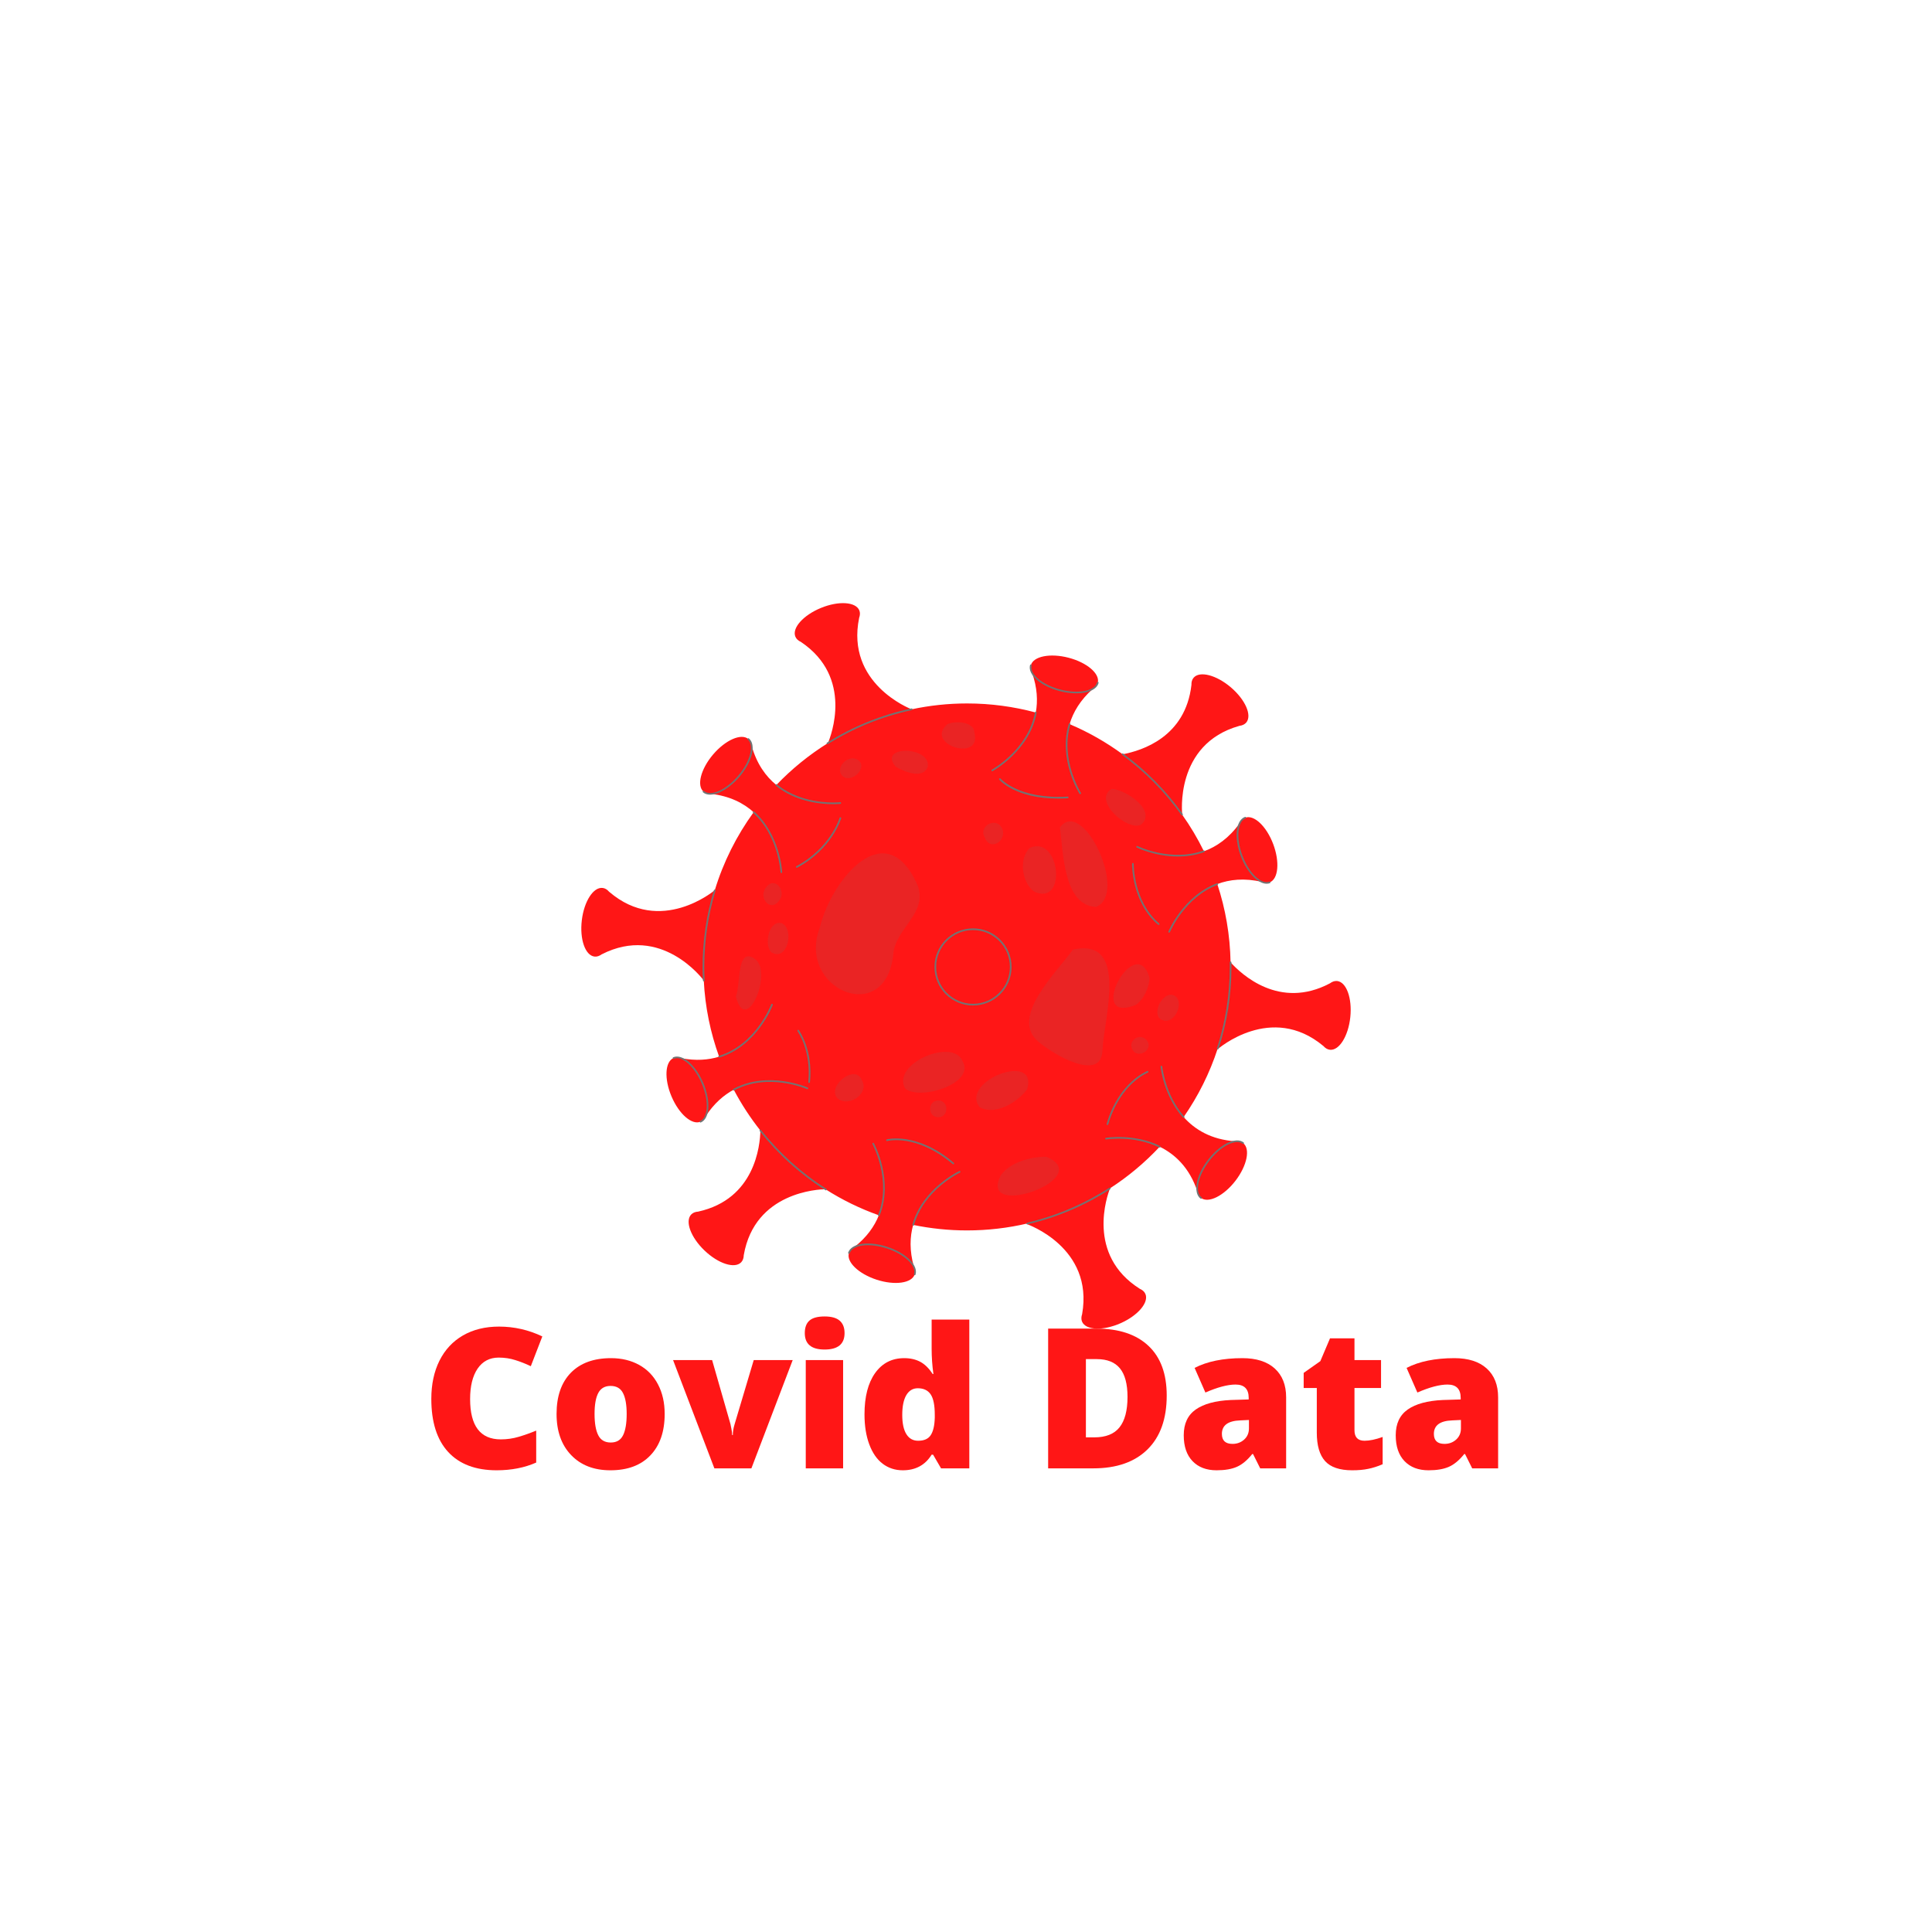 <?xml version="1.0" encoding="UTF-8"?>
<svg xmlns="http://www.w3.org/2000/svg" xmlns:xlink="http://www.w3.org/1999/xlink" width="375pt" height="375pt" viewBox="0 0 375 375" version="1.2">
<defs>
<g>
<symbol overflow="visible" id="glyph0-0">
<path style="stroke:none;" d="M 3.234 -27.125 L 18.859 -27.125 L 18.859 0 L 3.234 0 Z M 5.172 -1.938 L 16.906 -1.938 L 16.906 -25.203 L 5.172 -25.203 Z M 5.172 -1.938 "/>
</symbol>
<symbol overflow="visible" id="glyph0-1">
<path style="stroke:none;" d="M 15.016 -21.5 C 13.266 -21.5 11.898 -20.785 10.922 -19.359 C 9.953 -17.93 9.469 -15.961 9.469 -13.453 C 9.469 -8.234 11.453 -5.625 15.422 -5.625 C 16.617 -5.625 17.781 -5.789 18.906 -6.125 C 20.031 -6.457 21.16 -6.859 22.297 -7.328 L 22.297 -1.125 C 20.035 -0.125 17.477 0.375 14.625 0.375 C 10.531 0.375 7.391 -0.812 5.203 -3.188 C 3.023 -5.562 1.938 -8.992 1.938 -13.484 C 1.938 -16.297 2.461 -18.766 3.516 -20.891 C 4.578 -23.016 6.098 -24.648 8.078 -25.797 C 10.066 -26.941 12.398 -27.516 15.078 -27.516 C 18.016 -27.516 20.816 -26.879 23.484 -25.609 L 21.25 -19.828 C 20.25 -20.305 19.242 -20.703 18.234 -21.016 C 17.234 -21.336 16.16 -21.5 15.016 -21.5 Z M 15.016 -21.5 "/>
</symbol>
<symbol overflow="visible" id="glyph0-2">
<path style="stroke:none;" d="M 22.578 -10.562 C 22.578 -7.125 21.648 -4.441 19.797 -2.516 C 17.953 -0.586 15.367 0.375 12.047 0.375 C 8.848 0.375 6.305 -0.609 4.422 -2.578 C 2.535 -4.547 1.594 -7.207 1.594 -10.562 C 1.594 -13.988 2.516 -16.648 4.359 -18.547 C 6.211 -20.441 8.812 -21.391 12.156 -21.391 C 14.219 -21.391 16.039 -20.953 17.625 -20.078 C 19.207 -19.203 20.426 -17.941 21.281 -16.297 C 22.145 -14.66 22.578 -12.75 22.578 -10.562 Z M 8.969 -10.562 C 8.969 -8.75 9.207 -7.367 9.688 -6.422 C 10.164 -5.484 10.973 -5.016 12.109 -5.016 C 13.242 -5.016 14.039 -5.484 14.5 -6.422 C 14.969 -7.367 15.203 -8.75 15.203 -10.562 C 15.203 -12.352 14.961 -13.707 14.484 -14.625 C 14.016 -15.539 13.211 -16 12.078 -16 C 10.961 -16 10.164 -15.539 9.688 -14.625 C 9.207 -13.719 8.969 -12.363 8.969 -10.562 Z M 8.969 -10.562 "/>
</symbol>
<symbol overflow="visible" id="glyph0-3">
<path style="stroke:none;" d="M 8.016 0 L 0 -21.016 L 7.578 -21.016 L 11.141 -8.594 C 11.148 -8.531 11.172 -8.422 11.203 -8.266 C 11.242 -8.117 11.281 -7.941 11.312 -7.734 C 11.352 -7.535 11.391 -7.32 11.422 -7.094 C 11.453 -6.863 11.469 -6.648 11.469 -6.453 L 11.594 -6.453 C 11.594 -7.098 11.707 -7.797 11.938 -8.547 L 15.656 -21.016 L 23.219 -21.016 L 15.203 0 Z M 8.016 0 "/>
</symbol>
<symbol overflow="visible" id="glyph0-4">
<path style="stroke:none;" d="M 9.797 0 L 2.547 0 L 2.547 -21.016 L 9.797 -21.016 Z M 2.359 -26.25 C 2.359 -27.344 2.66 -28.156 3.266 -28.688 C 3.867 -29.219 4.848 -29.484 6.203 -29.484 C 7.547 -29.484 8.523 -29.207 9.141 -28.656 C 9.766 -28.113 10.078 -27.312 10.078 -26.25 C 10.078 -24.125 8.785 -23.062 6.203 -23.062 C 3.641 -23.062 2.359 -24.125 2.359 -26.25 Z M 2.359 -26.25 "/>
</symbol>
<symbol overflow="visible" id="glyph0-5">
<path style="stroke:none;" d="M 9.031 0.375 C 7.539 0.375 6.234 -0.051 5.109 -0.906 C 3.992 -1.758 3.129 -3.016 2.516 -4.672 C 1.898 -6.328 1.594 -8.266 1.594 -10.484 C 1.594 -13.898 2.281 -16.57 3.656 -18.5 C 5.031 -20.426 6.914 -21.391 9.312 -21.391 C 10.488 -21.391 11.52 -21.156 12.406 -20.688 C 13.289 -20.219 14.098 -19.426 14.828 -18.312 L 14.969 -18.312 C 14.738 -19.957 14.625 -21.602 14.625 -23.25 L 14.625 -28.875 L 21.938 -28.875 L 21.938 0 L 16.453 0 L 14.906 -2.656 L 14.625 -2.656 C 13.375 -0.633 11.508 0.375 9.031 0.375 Z M 12 -5.359 C 13.164 -5.359 13.984 -5.723 14.453 -6.453 C 14.93 -7.18 15.191 -8.305 15.234 -9.828 L 15.234 -10.406 C 15.234 -12.258 14.969 -13.578 14.438 -14.359 C 13.906 -15.148 13.07 -15.547 11.938 -15.547 C 10.977 -15.547 10.234 -15.098 9.703 -14.203 C 9.18 -13.305 8.922 -12.031 8.922 -10.375 C 8.922 -8.738 9.188 -7.492 9.719 -6.641 C 10.25 -5.785 11.008 -5.359 12 -5.359 Z M 12 -5.359 "/>
</symbol>
<symbol overflow="visible" id="glyph0-6">
<path style="stroke:none;" d=""/>
</symbol>
<symbol overflow="visible" id="glyph0-7">
<path style="stroke:none;" d="M 25.953 -14.141 C 25.953 -9.609 24.707 -6.117 22.219 -3.672 C 19.727 -1.223 16.223 0 11.703 0 L 2.938 0 L 2.938 -27.125 L 12.328 -27.125 C 16.68 -27.125 20.039 -26.008 22.406 -23.781 C 24.77 -21.562 25.953 -18.348 25.953 -14.141 Z M 18.344 -13.875 C 18.344 -16.363 17.852 -18.207 16.875 -19.406 C 15.895 -20.602 14.398 -21.203 12.391 -21.203 L 10.266 -21.203 L 10.266 -6.016 L 11.891 -6.016 C 14.117 -6.016 15.75 -6.66 16.781 -7.953 C 17.82 -9.242 18.344 -11.219 18.344 -13.875 Z M 18.344 -13.875 "/>
</symbol>
<symbol overflow="visible" id="glyph0-8">
<path style="stroke:none;" d="M 16.219 0 L 14.828 -2.781 L 14.672 -2.781 C 13.703 -1.57 12.707 -0.742 11.688 -0.297 C 10.676 0.148 9.363 0.375 7.75 0.375 C 5.77 0.375 4.211 -0.219 3.078 -1.406 C 1.941 -2.594 1.375 -4.266 1.375 -6.422 C 1.375 -8.66 2.148 -10.328 3.703 -11.422 C 5.266 -12.516 7.523 -13.129 10.484 -13.266 L 13.984 -13.375 L 13.984 -13.672 C 13.984 -15.398 13.133 -16.266 11.438 -16.266 C 9.895 -16.266 7.941 -15.75 5.578 -14.719 L 3.484 -19.5 C 5.93 -20.758 9.023 -21.391 12.766 -21.391 C 15.461 -21.391 17.551 -20.723 19.031 -19.391 C 20.508 -18.055 21.25 -16.188 21.25 -13.781 L 21.25 0 Z M 10.844 -4.75 C 11.719 -4.75 12.469 -5.023 13.094 -5.578 C 13.719 -6.141 14.031 -6.863 14.031 -7.75 L 14.031 -9.391 L 12.359 -9.312 C 9.973 -9.227 8.781 -8.352 8.781 -6.688 C 8.781 -5.395 9.469 -4.75 10.844 -4.75 Z M 10.844 -4.75 "/>
</symbol>
<symbol overflow="visible" id="glyph0-9">
<path style="stroke:none;" d="M 12.797 -5.359 C 13.773 -5.359 14.945 -5.602 16.312 -6.094 L 16.312 -0.797 C 15.332 -0.379 14.398 -0.082 13.516 0.094 C 12.629 0.281 11.594 0.375 10.406 0.375 C 7.969 0.375 6.211 -0.219 5.141 -1.406 C 4.066 -2.602 3.531 -4.441 3.531 -6.922 L 3.531 -15.594 L 0.984 -15.594 L 0.984 -18.531 L 4.219 -20.812 L 6.094 -25.234 L 10.844 -25.234 L 10.844 -21.016 L 16 -21.016 L 16 -15.594 L 10.844 -15.594 L 10.844 -7.406 C 10.844 -6.039 11.492 -5.359 12.797 -5.359 Z M 12.797 -5.359 "/>
</symbol>
</g>
<clipPath id="clip1">
  <path d="M 112.5 117 L 262.5 117 L 262.5 258 L 112.5 258 Z M 112.5 117 "/>
</clipPath>
<filter id="alpha" filterUnits="objectBoundingBox" x="0%" y="0%" width="100%" height="100%">
  <feColorMatrix type="matrix" in="SourceGraphic" values="0 0 0 0 1 0 0 0 0 1 0 0 0 0 1 0 0 0 1 0"/>
</filter>
<mask id="mask0">
  <g filter="url(#alpha)">
<rect x="0" y="0" width="375" height="375" style="fill:rgb(0%,0%,0%);fill-opacity:0.149;stroke:none;"/>
  </g>
</mask>
<clipPath id="clip3">
  <path d="M 0.559 1 L 87 1 L 87 93.32 L 0.559 93.32 Z M 0.559 1 "/>
</clipPath>
<clipPath id="clip2">
  <rect x="0" y="0" width="88" height="94"/>
</clipPath>
<g id="surface5" clip-path="url(#clip2)">
<g clip-path="url(#clip3)" clip-rule="nonzero">
<path style=" stroke:none;fill-rule:nonzero;fill:rgb(45.099%,45.099%,45.099%);fill-opacity:1;" d="M 81.117 50.762 C 81.102 52.605 79.98 55.059 78.41 56.07 C 68.508 59.961 78.422 41.59 81.117 50.762 Z M 66.266 45.305 C 62.969 49.844 54.164 58.293 59.348 63.008 C 62.059 65.469 71.758 71.262 71.988 64.902 C 72.207 58.844 77.25 42.922 66.266 45.305 Z M 86.352 54.531 C 84.301 52.672 81.574 57.023 83.055 58.66 C 85.371 60.559 87.879 56.355 86.352 54.531 Z M 80.453 62.77 C 79.312 61.594 77.172 62.746 77.648 64.355 C 78.438 66.938 82.332 64.773 80.453 62.77 Z M 57.363 72.453 C 59.605 64.953 44.262 70.84 48.129 75.895 C 51.191 77.605 55.488 74.953 57.363 72.453 Z M 25.277 70.648 C 23.977 67.363 18.355 71.914 20.578 74.199 C 22.707 76 26.852 73.277 25.277 70.648 Z M 44.816 66.941 C 43.004 62.406 31.004 67.418 33.676 72.266 C 36.449 74.695 47.438 71.359 44.816 66.941 Z M 36.18 33.02 C 30.086 18.734 19.422 31.582 17.129 41.035 C 12.535 52.957 29.949 60.469 31.387 46.18 C 31.766 41.27 37.992 38.359 36.18 33.02 Z M 9.629 40.156 C 7.145 39.688 6.297 44.434 7.699 45.828 C 10.867 47.816 12.328 41.133 9.629 40.156 Z M 4.68 47.25 C 0.855 44.332 1.801 52.297 0.828 54.398 C 2.758 62.133 7.988 50.035 4.68 47.25 Z M 9.199 35.867 C 10.785 34.008 8.406 30.93 6.68 33.246 C 5.133 35.145 7.449 38.152 9.199 35.867 Z M 58.707 34.051 C 65.18 37.051 63.812 22.992 57.879 25.57 C 55.723 27.66 56.309 32.277 58.707 34.051 Z M 70.77 37.031 C 77.082 34.422 68.125 15.586 63.738 21.609 C 64.359 26.418 64.445 36.812 70.77 37.031 Z M 47.152 3.305 C 47.176 1.023 43.418 0.859 41.879 1.562 C 37.359 5.477 48.512 9.012 47.152 3.305 Z M 31.855 9.809 C 33.445 10.762 37.078 12.312 38.047 9.902 C 38.902 5.801 28.246 5.578 31.855 9.809 Z M 49.133 23.516 C 50.262 26.555 53.848 23.898 52.348 21.516 C 51.113 19.582 47.879 21.445 49.133 23.516 Z M 21.668 11.734 C 23.43 13.07 26.695 9.812 24.387 8.41 C 22.551 7.355 19.789 10.207 21.668 11.734 Z M 79.426 21.113 C 82.738 18.367 76.402 14.191 73.785 14.121 C 70.043 16.281 76.66 22.285 79.426 21.113 Z M 61.086 85.516 C 58.039 85.512 54.105 86.578 52.27 89.102 C 47.617 97.988 70.965 89.676 61.086 85.516 Z M 40.117 74.602 C 38.02 74.602 38.02 77.855 40.117 77.855 C 42.215 77.855 42.219 74.602 40.117 74.602 Z M 40.117 74.602 "/>
</g>
</g>
</defs>
<g id="surface1">
<g clip-path="url(#clip1)" clip-rule="nonzero">
<path style=" stroke:none;fill-rule:nonzero;fill:rgb(100%,8.629%,8.629%);fill-opacity:1;" d="M 262.094 197.426 C 261.707 201.109 259.938 203.945 258.141 203.758 C 257.656 203.707 257.227 203.441 256.855 203.012 L 256.855 203.02 C 246.754 194.598 236.406 203.602 236.406 203.602 C 236.387 203.578 236.371 203.551 236.355 203.527 C 234.797 208.309 232.555 212.777 229.746 216.82 C 231.895 219.234 235.098 221.223 239.855 221.527 L 239.852 221.531 C 240.414 221.48 240.91 221.582 241.293 221.879 C 242.727 222.977 242.059 226.25 239.801 229.188 C 237.539 232.125 234.547 233.613 233.113 232.512 C 232.73 232.219 232.504 231.766 232.41 231.207 L 232.406 231.211 C 230.859 226.613 228.039 224.02 225.098 222.578 C 222.23 225.645 218.996 228.359 215.457 230.648 C 214.91 232.039 210.789 243.543 221.219 250.145 L 221.215 250.145 C 221.734 250.367 222.121 250.695 222.316 251.141 C 223.043 252.793 220.887 255.344 217.496 256.84 C 214.105 258.336 210.766 258.207 210.035 256.555 C 209.84 256.113 209.859 255.605 210.043 255.07 L 210.039 255.074 C 212.332 242.125 199.375 237.625 199.375 237.625 C 199.395 237.57 199.422 237.52 199.441 237.469 C 195.672 238.352 191.742 238.824 187.699 238.824 C 184.117 238.824 180.617 238.453 177.242 237.754 C 176.602 240.055 176.508 242.758 177.391 245.883 L 177.387 245.879 C 177.625 246.391 177.695 246.895 177.543 247.355 C 176.984 249.074 173.672 249.535 170.148 248.387 C 166.625 247.238 164.223 244.914 164.785 243.195 C 164.934 242.738 165.285 242.371 165.781 242.098 L 165.773 242.094 C 168.227 240.176 169.727 238.035 170.586 235.887 C 166.922 234.59 163.449 232.887 160.223 230.828 C 158.926 230.848 146.5 231.336 144.367 243.609 L 144.363 243.605 C 144.355 244.168 144.199 244.652 143.867 245.004 C 142.617 246.309 139.434 245.293 136.754 242.73 C 134.074 240.172 132.914 237.039 134.164 235.73 C 134.496 235.383 134.973 235.203 135.539 235.172 L 135.535 235.168 C 146.52 232.746 147.531 222.383 147.59 219.434 C 145.633 216.965 143.898 214.312 142.418 211.504 C 140.473 212.551 138.594 214.18 136.98 216.641 L 136.977 216.637 C 136.746 217.152 136.41 217.535 135.965 217.723 C 134.301 218.426 131.781 216.23 130.34 212.816 C 128.895 209.406 129.074 206.066 130.738 205.363 C 131.184 205.176 131.691 205.203 132.223 205.395 L 132.223 205.391 C 135.059 205.938 137.5 205.742 139.582 205.105 C 137.895 200.449 136.863 195.484 136.602 190.309 C 136.316 189.93 128.305 179.359 116.801 185.23 L 116.801 185.227 C 116.344 185.559 115.863 185.727 115.383 185.668 C 113.59 185.453 112.488 182.297 112.93 178.621 C 113.367 174.941 115.18 172.133 116.973 172.348 C 117.453 172.402 117.883 172.676 118.246 173.109 L 118.246 173.102 C 128.227 181.668 138.699 172.816 138.699 172.816 C 138.711 172.828 138.715 172.84 138.723 172.848 C 140.395 167.328 142.973 162.207 146.285 157.648 C 144.32 155.883 141.637 154.504 137.98 154.082 L 137.984 154.078 C 137.418 154.105 136.926 153.977 136.559 153.664 C 135.184 152.492 136.016 149.258 138.418 146.438 C 140.82 143.617 143.887 142.281 145.262 143.449 C 145.629 143.766 145.836 144.23 145.898 144.789 L 145.902 144.785 C 146.891 148.297 148.656 150.711 150.688 152.371 C 153.664 149.258 157.027 146.52 160.703 144.234 C 161.285 142.855 165.703 131.465 155.449 124.594 L 155.453 124.594 C 154.938 124.359 154.562 124.02 154.379 123.57 C 153.691 121.902 155.914 119.406 159.344 118 C 162.77 116.59 166.105 116.805 166.793 118.477 C 166.977 118.926 166.945 119.43 166.746 119.961 L 166.754 119.957 C 164.164 132.645 176.566 137.527 176.949 137.676 C 180.414 136.934 184.012 136.539 187.699 136.539 C 192.316 136.539 196.793 137.156 201.047 138.301 C 201.457 136.059 201.34 133.488 200.328 130.598 L 200.332 130.602 C 200.062 130.102 199.965 129.605 200.086 129.137 C 200.543 127.391 203.82 126.73 207.406 127.664 C 210.992 128.598 213.531 130.77 213.074 132.52 C 212.953 132.988 212.625 133.375 212.148 133.676 L 212.152 133.68 C 209.684 135.867 208.297 138.234 207.605 140.555 C 211.273 142.105 214.727 144.078 217.898 146.402 C 221.699 145.703 230.094 143.031 231.254 132.973 L 231.258 132.973 C 231.234 132.41 231.359 131.918 231.676 131.551 C 232.848 130.176 236.086 131.008 238.906 133.41 C 241.727 135.812 243.062 138.875 241.891 140.25 C 241.578 140.617 241.113 140.824 240.551 140.887 L 240.555 140.891 C 227.895 144.457 229.469 158.074 229.469 158.074 C 229.453 158.074 229.438 158.074 229.422 158.078 C 231.027 160.332 232.453 162.727 233.68 165.234 C 236.117 164.352 238.555 162.68 240.645 159.754 L 240.648 159.758 C 240.898 159.254 241.246 158.883 241.699 158.715 C 243.391 158.078 245.82 160.371 247.129 163.836 C 248.434 167.305 248.125 170.633 246.434 171.27 C 245.98 171.438 245.473 171.395 244.949 171.176 L 244.953 171.184 C 241.535 170.383 238.656 170.699 236.277 171.594 C 237.863 176.383 238.758 181.484 238.852 186.785 C 240.953 189.113 248.344 196.043 258.129 190.871 L 258.125 190.875 C 258.578 190.535 259.055 190.363 259.539 190.414 C 261.336 190.602 262.48 193.742 262.094 197.426 Z M 262.094 197.426 "/>
</g>
<path style=" stroke:none;fill-rule:nonzero;fill:rgb(45.099%,45.099%,45.099%);fill-opacity:1;" d="M 188.863 180.199 C 184.738 180.199 181.379 183.555 181.379 187.68 C 181.379 191.805 184.738 195.164 188.863 195.164 C 192.988 195.164 196.348 191.805 196.348 187.68 C 196.348 183.555 192.988 180.199 188.863 180.199 Z M 188.863 194.836 C 184.918 194.836 181.707 191.625 181.707 187.68 C 181.707 183.734 184.918 180.527 188.863 180.527 C 192.809 180.527 196.02 183.734 196.02 187.68 C 196.02 191.625 192.809 194.836 188.863 194.836 Z M 136.453 153.789 C 136.383 153.73 136.375 153.625 136.434 153.559 C 136.492 153.488 136.594 153.48 136.664 153.539 C 137.969 154.652 140.934 153.32 143.277 150.574 C 144.422 149.227 145.246 147.746 145.59 146.406 C 145.926 145.105 145.77 144.098 145.156 143.574 C 145.086 143.516 145.078 143.414 145.137 143.344 C 145.195 143.277 145.297 143.27 145.367 143.328 C 146.082 143.938 146.273 145.059 145.906 146.488 C 145.547 147.875 144.703 149.402 143.523 150.785 C 141.684 152.945 139.441 154.242 137.828 154.242 C 137.285 154.242 136.812 154.098 136.453 153.789 Z M 150.586 152.496 C 150.516 152.441 150.504 152.34 150.562 152.27 C 150.621 152.199 150.723 152.188 150.793 152.246 C 155.969 156.469 163.004 155.715 163.074 155.703 C 163.164 155.695 163.246 155.758 163.254 155.848 C 163.266 155.938 163.203 156.02 163.113 156.027 C 163.094 156.031 162.57 156.086 161.711 156.086 C 159.352 156.086 154.461 155.66 150.586 152.496 Z M 146.176 157.77 C 146.109 157.707 146.102 157.605 146.164 157.539 C 146.223 157.469 146.328 157.465 146.395 157.523 C 151.441 162.059 151.816 169.207 151.82 169.281 C 151.824 169.371 151.754 169.445 151.664 169.449 C 151.664 169.449 151.66 169.449 151.656 169.449 C 151.57 169.449 151.5 169.383 151.496 169.293 C 151.492 169.223 151.121 162.207 146.176 157.77 Z M 136.516 210.207 C 137.992 213.695 137.773 217.133 136.031 217.871 C 136.008 217.879 135.988 217.883 135.965 217.883 C 135.902 217.883 135.844 217.848 135.816 217.785 C 135.781 217.703 135.82 217.605 135.902 217.57 C 137.48 216.902 137.621 213.656 136.215 210.332 C 134.809 207.008 132.383 204.848 130.805 205.516 C 130.719 205.547 130.625 205.512 130.59 205.43 C 130.555 205.344 130.594 205.25 130.676 205.215 C 132.422 204.477 135.039 206.719 136.516 210.207 Z M 139.629 205.262 C 139.613 205.266 139.598 205.27 139.582 205.27 C 139.512 205.27 139.449 205.223 139.426 205.156 C 139.402 205.07 139.449 204.977 139.535 204.949 C 146.762 202.738 149.66 195.027 149.688 194.949 C 149.719 194.863 149.812 194.82 149.898 194.852 C 149.98 194.883 150.023 194.977 149.996 195.062 C 149.965 195.141 147.016 203.004 139.629 205.262 Z M 142.492 211.648 C 142.465 211.66 142.441 211.668 142.414 211.668 C 142.355 211.668 142.301 211.637 142.27 211.582 C 142.227 211.5 142.258 211.402 142.336 211.359 C 149.078 207.727 156.699 211.059 156.777 211.094 C 156.859 211.129 156.895 211.227 156.859 211.309 C 156.82 211.391 156.723 211.43 156.645 211.391 C 156.566 211.359 149.09 208.09 142.492 211.648 Z M 170.434 235.832 C 173.141 229.07 169.383 222.137 169.344 222.066 C 169.301 221.988 169.328 221.891 169.406 221.844 C 169.484 221.801 169.586 221.828 169.629 221.91 C 169.668 221.98 173.504 229.043 170.734 235.953 C 170.711 236.016 170.648 236.055 170.582 236.055 C 170.562 236.055 170.543 236.051 170.523 236.043 C 170.438 236.008 170.398 235.914 170.434 235.832 Z M 186.402 227.383 C 186.438 227.465 186.402 227.562 186.32 227.602 C 186.25 227.633 179.309 230.93 177.398 237.797 C 177.379 237.871 177.312 237.918 177.242 237.918 C 177.227 237.918 177.211 237.914 177.199 237.91 C 177.113 237.887 177.062 237.797 177.086 237.711 C 179.035 230.695 186.113 227.34 186.184 227.305 C 186.266 227.266 186.363 227.301 186.402 227.383 Z M 177.699 247.406 C 177.676 247.473 177.613 247.52 177.543 247.52 C 177.527 247.52 177.512 247.516 177.496 247.512 C 177.41 247.48 177.363 247.391 177.391 247.305 C 177.922 245.676 175.562 243.441 172.129 242.32 C 168.695 241.203 165.469 241.617 164.938 243.246 C 164.91 243.332 164.82 243.379 164.734 243.352 C 164.648 243.324 164.602 243.23 164.629 243.145 C 165.227 241.316 168.566 240.816 172.23 242.012 C 175.832 243.188 178.285 245.605 177.699 247.406 Z M 225.246 222.648 C 225.219 222.707 225.16 222.742 225.102 222.742 C 225.078 222.742 225.051 222.734 225.027 222.723 C 220.102 220.305 214.762 221.156 214.707 221.168 C 214.621 221.184 214.535 221.121 214.52 221.035 C 214.508 220.945 214.566 220.859 214.656 220.848 C 214.711 220.836 220.152 219.969 225.172 222.43 C 225.254 222.473 225.285 222.57 225.246 222.648 Z M 229.867 216.715 C 229.93 216.785 229.922 216.887 229.855 216.945 C 229.824 216.973 229.785 216.988 229.746 216.988 C 229.703 216.988 229.656 216.969 229.625 216.934 C 225.844 212.699 225.273 207.102 225.27 207.047 C 225.262 206.957 225.324 206.875 225.414 206.867 C 225.504 206.863 225.586 206.926 225.594 207.016 C 225.598 207.07 226.16 212.566 229.867 216.715 Z M 241.395 221.75 C 241.465 221.805 241.48 221.906 241.426 221.977 C 241.367 222.047 241.266 222.062 241.195 222.008 C 240.555 221.516 239.539 221.57 238.336 222.172 C 237.094 222.789 235.816 223.898 234.738 225.301 C 232.539 228.164 231.855 231.34 233.215 232.383 C 233.285 232.438 233.297 232.543 233.242 232.613 C 233.211 232.656 233.164 232.676 233.113 232.676 C 233.082 232.676 233.047 232.664 233.016 232.645 C 231.516 231.488 232.172 228.105 234.48 225.102 C 235.59 223.664 236.906 222.52 238.191 221.879 C 239.512 221.223 240.648 221.176 241.395 221.75 Z M 236.336 171.742 C 229.938 174.145 227.113 180.855 227.086 180.926 C 227.059 180.988 227 181.023 226.934 181.023 C 226.914 181.023 226.895 181.02 226.871 181.012 C 226.789 180.98 226.75 180.883 226.785 180.801 C 226.812 180.73 229.688 173.891 236.223 171.438 C 236.305 171.406 236.398 171.449 236.43 171.535 C 236.461 171.617 236.418 171.711 236.336 171.742 Z M 233.629 165.082 C 233.711 165.051 233.805 165.094 233.836 165.18 C 233.867 165.262 233.824 165.355 233.738 165.387 C 232 166.016 230.258 166.246 228.637 166.246 C 224.215 166.246 220.691 164.535 220.645 164.512 C 220.562 164.473 220.531 164.375 220.57 164.293 C 220.609 164.211 220.707 164.18 220.789 164.219 C 220.852 164.25 227.289 167.375 233.629 165.082 Z M 246.488 171.422 C 246.285 171.496 246.074 171.535 245.852 171.535 C 244.152 171.535 242.035 169.34 240.852 166.203 C 240.211 164.504 239.934 162.781 240.066 161.352 C 240.203 159.883 240.766 158.891 241.645 158.562 C 241.727 158.527 241.82 158.57 241.852 158.656 C 241.883 158.742 241.844 158.836 241.758 158.867 C 241 159.152 240.516 160.043 240.391 161.383 C 240.262 162.762 240.535 164.434 241.156 166.086 C 242.43 169.465 244.77 171.719 246.375 171.117 C 246.457 171.082 246.555 171.125 246.586 171.211 C 246.617 171.297 246.574 171.391 246.488 171.422 Z M 209.523 154.059 C 209.484 153.996 205.383 147.426 207.445 140.508 C 207.473 140.422 207.562 140.375 207.648 140.398 C 207.734 140.426 207.785 140.516 207.758 140.602 C 205.738 147.371 209.758 153.82 209.801 153.887 C 209.848 153.961 209.824 154.062 209.75 154.109 C 209.723 154.129 209.691 154.137 209.664 154.137 C 209.609 154.137 209.555 154.109 209.523 154.059 Z M 192.453 149.605 C 192.41 149.527 192.438 149.43 192.52 149.387 C 192.59 149.348 199.57 145.496 200.891 138.27 C 200.906 138.18 200.992 138.125 201.078 138.137 C 201.168 138.152 201.227 138.238 201.211 138.328 C 199.863 145.715 192.746 149.633 192.672 149.672 C 192.648 149.684 192.621 149.691 192.594 149.691 C 192.539 149.691 192.48 149.66 192.453 149.605 Z M 199.93 129.098 C 199.953 129.008 200.043 128.957 200.129 128.98 C 200.215 129.004 200.27 129.09 200.246 129.18 C 200.043 129.961 200.492 130.871 201.512 131.746 C 202.566 132.648 204.086 133.391 205.797 133.836 C 209.289 134.746 212.484 134.137 212.918 132.477 C 212.941 132.391 213.027 132.336 213.117 132.363 C 213.203 132.383 213.258 132.473 213.234 132.559 C 212.898 133.84 211.152 134.574 208.879 134.574 C 207.898 134.574 206.82 134.438 205.715 134.152 C 203.957 133.691 202.391 132.926 201.301 131.996 C 200.18 131.035 199.691 130.004 199.93 129.098 Z M 238.699 187.68 C 238.699 187.387 238.695 187.094 238.691 186.797 C 238.691 186.707 238.762 186.637 238.852 186.633 C 238.945 186.621 239.016 186.703 239.016 186.793 C 239.023 187.09 239.023 187.387 239.023 187.68 C 239.023 193.117 238.18 198.469 236.512 203.586 C 236.488 203.656 236.426 203.699 236.355 203.699 C 236.34 203.699 236.32 203.695 236.305 203.691 C 236.219 203.664 236.172 203.57 236.199 203.484 C 237.859 198.398 238.699 193.082 238.699 187.68 Z M 217.809 146.531 C 217.734 146.477 217.719 146.375 217.773 146.305 C 217.828 146.23 217.93 146.215 218 146.27 C 222.469 149.543 226.363 153.488 229.57 158.004 C 229.621 158.074 229.605 158.176 229.531 158.23 C 229.504 158.25 229.469 158.258 229.438 158.258 C 229.387 158.258 229.336 158.234 229.305 158.191 C 226.117 153.707 222.25 149.785 217.809 146.531 Z M 160.457 144.383 C 160.41 144.309 160.434 144.207 160.508 144.16 C 165.57 140.992 171.094 138.754 176.922 137.508 C 177.008 137.492 177.098 137.547 177.113 137.637 C 177.133 137.723 177.078 137.809 176.988 137.828 C 171.199 139.066 165.711 141.289 160.68 144.434 C 160.656 144.453 160.625 144.461 160.594 144.461 C 160.539 144.461 160.488 144.434 160.457 144.383 Z M 138.879 172.883 C 137.434 177.66 136.699 182.641 136.699 187.68 C 136.699 188.562 136.723 189.445 136.766 190.312 C 136.77 190.402 136.699 190.48 136.609 190.484 C 136.609 190.484 136.605 190.484 136.602 190.484 C 136.516 190.484 136.445 190.418 136.441 190.332 C 136.395 189.457 136.371 188.566 136.371 187.68 C 136.371 182.609 137.113 177.598 138.57 172.789 C 138.594 172.703 138.688 172.652 138.773 172.68 C 138.859 172.707 138.906 172.797 138.879 172.883 Z M 160.438 230.969 C 160.41 231.016 160.355 231.043 160.301 231.043 C 160.273 231.043 160.242 231.035 160.215 231.02 C 155.344 227.926 151.055 224.066 147.465 219.543 C 147.41 219.473 147.422 219.367 147.492 219.312 C 147.562 219.258 147.664 219.27 147.723 219.34 C 151.289 223.836 155.551 227.672 160.391 230.742 C 160.465 230.793 160.488 230.891 160.438 230.969 Z M 215.547 230.59 C 215.598 230.668 215.574 230.766 215.5 230.816 C 210.547 234.012 205.137 236.309 199.414 237.645 C 199.402 237.648 199.387 237.648 199.375 237.648 C 199.301 237.648 199.234 237.598 199.219 237.523 C 199.195 237.434 199.25 237.348 199.34 237.328 C 205.023 236 210.402 233.719 215.32 230.543 C 215.398 230.492 215.5 230.516 215.547 230.59 Z M 163.273 158.84 C 163.254 158.898 161.527 164.77 154.727 168.418 C 154.699 168.434 154.676 168.438 154.648 168.438 C 154.59 168.438 154.535 168.406 154.504 168.352 C 154.461 168.273 154.492 168.176 154.57 168.133 C 161.246 164.551 162.941 158.809 162.957 158.75 C 162.984 158.664 163.07 158.613 163.16 158.641 C 163.246 158.664 163.297 158.754 163.273 158.84 Z M 156.891 210.016 C 157.5 203.852 154.824 200.191 154.797 200.152 C 154.742 200.082 154.758 199.98 154.828 199.926 C 154.902 199.871 155.004 199.887 155.059 199.957 C 155.086 199.996 157.84 203.75 157.215 210.051 C 157.203 210.133 157.133 210.195 157.051 210.195 C 157.047 210.195 157.039 210.195 157.035 210.195 C 156.945 210.188 156.879 210.105 156.891 210.016 Z M 185.141 225.699 C 185.211 225.758 185.219 225.863 185.16 225.93 C 185.129 225.969 185.082 225.988 185.035 225.988 C 185 225.988 184.961 225.977 184.93 225.949 C 177.875 219.992 172.262 221.453 172.207 221.469 C 172.117 221.492 172.031 221.441 172.008 221.355 C 171.98 221.27 172.031 221.18 172.117 221.152 C 172.176 221.137 177.945 219.621 185.141 225.699 Z M 220.055 167.668 C 220.051 167.742 219.969 174.953 224.988 179.234 C 225.059 179.293 225.066 179.395 225.008 179.465 C 224.973 179.5 224.93 179.52 224.883 179.52 C 224.844 179.52 224.809 179.508 224.777 179.48 C 219.641 175.098 219.727 167.738 219.727 167.664 C 219.73 167.574 219.805 167.512 219.895 167.504 C 219.984 167.504 220.055 167.578 220.055 167.668 Z M 214.797 218.156 C 217.141 210.051 222.625 207.91 222.68 207.891 C 222.762 207.859 222.859 207.902 222.891 207.984 C 222.922 208.07 222.879 208.164 222.793 208.195 C 222.742 208.215 217.406 210.309 215.109 218.246 C 215.09 218.316 215.023 218.363 214.953 218.363 C 214.938 218.363 214.926 218.363 214.91 218.355 C 214.824 218.332 214.773 218.242 214.797 218.156 Z M 207.23 154.617 C 207.32 154.609 207.398 154.684 207.402 154.773 C 207.41 154.859 207.34 154.938 207.25 154.945 C 206.602 154.984 205.977 155 205.383 155 C 197.18 155 194.094 151.492 193.957 151.332 C 193.898 151.262 193.906 151.16 193.977 151.102 C 194.043 151.043 194.145 151.051 194.203 151.121 C 194.238 151.16 197.801 155.191 207.23 154.617 Z M 207.23 154.617 "/>
<use xlink:href="#surface5" transform="matrix(1,0,0,1,142,139)" mask="url(#mask0)"/>
<g style="fill:rgb(100%,8.629%,8.629%);fill-opacity:1;">
  <use xlink:href="#glyph0-1" x="81.78" y="285.007"/>
</g>
<g style="fill:rgb(100%,8.629%,8.629%);fill-opacity:1;">
  <use xlink:href="#glyph0-2" x="106.435" y="285.007"/>
</g>
<g style="fill:rgb(100%,8.629%,8.629%);fill-opacity:1;">
  <use xlink:href="#glyph0-3" x="130.643" y="285.007"/>
</g>
<g style="fill:rgb(100%,8.629%,8.629%);fill-opacity:1;">
  <use xlink:href="#glyph0-4" x="153.851" y="285.007"/>
</g>
<g style="fill:rgb(100%,8.629%,8.629%);fill-opacity:1;">
  <use xlink:href="#glyph0-5" x="166.205" y="285.007"/>
</g>
<g style="fill:rgb(100%,8.629%,8.629%);fill-opacity:1;">
  <use xlink:href="#glyph0-6" x="190.637" y="285.007"/>
</g>
<g style="fill:rgb(100%,8.629%,8.629%);fill-opacity:1;">
  <use xlink:href="#glyph0-7" x="200.506" y="285.007"/>
</g>
<g style="fill:rgb(100%,8.629%,8.629%);fill-opacity:1;">
  <use xlink:href="#glyph0-8" x="228.388" y="285.007"/>
</g>
<g style="fill:rgb(100%,8.629%,8.629%);fill-opacity:1;">
  <use xlink:href="#glyph0-9" x="252.059" y="285.007"/>
</g>
<g style="fill:rgb(100%,8.629%,8.629%);fill-opacity:1;">
  <use xlink:href="#glyph0-8" x="269.534" y="285.007"/>
</g>
</g>
</svg>
